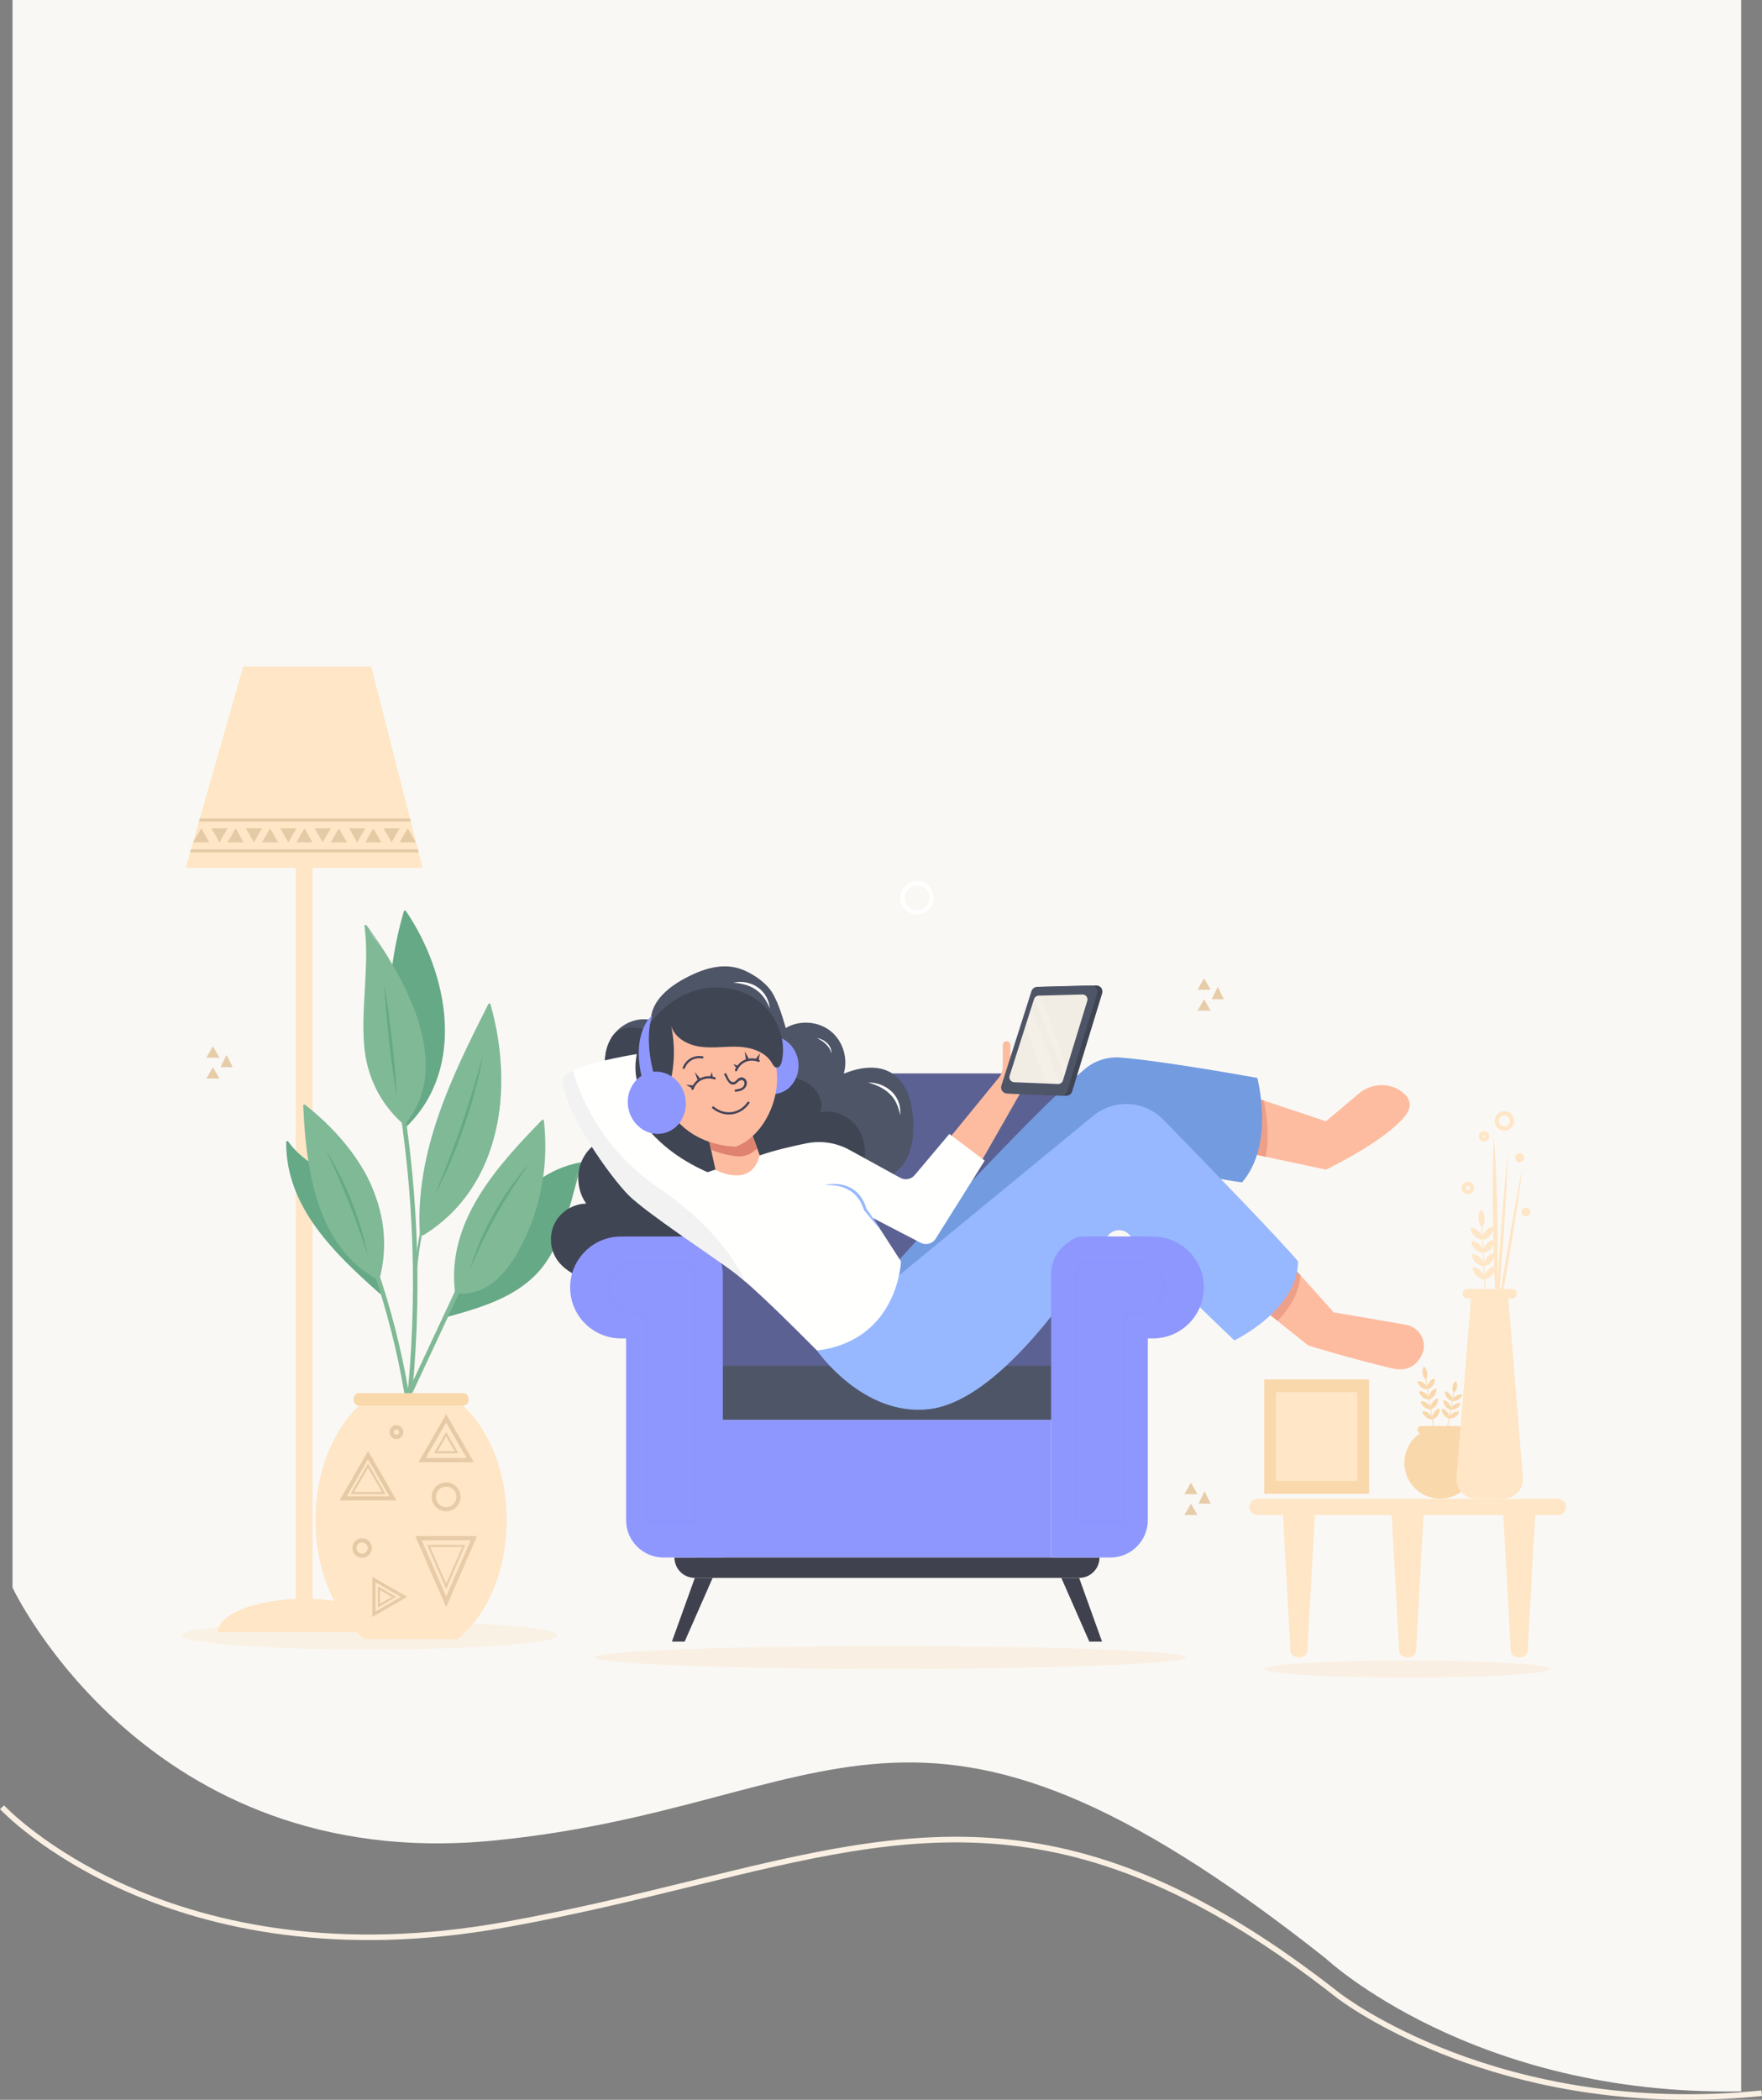 <svg width="423" height="504" viewBox="0 0 423 504" fill="none" xmlns="http://www.w3.org/2000/svg">
<rect x="0" y="0" width="423" height="504" fill="#808080" stroke="none"/>
<g clip-path="url(#clip0_64_373)">
<path d="M3 -1V381.053C3 381.053 35.235 449.788 118.112 441.811C200.989 433.835 218.177 390.876 318.243 470.049C318.243 470.049 353.543 503.185 418 501.967V-1H3Z" fill="#FAF8F5"/>
<path d="M405.149 504C352.355 504 321.072 479.662 320.738 479.381C258.185 430.238 219.838 439.61 166.778 452.6C152.705 456.044 138.138 459.609 121.529 462.6C40.349 477.232 0.401 434.67 0 434.229L0.988 433.335C1.375 433.762 40.897 475.777 121.275 461.291C137.858 458.301 152.385 454.749 166.444 451.305C219.878 438.235 258.478 428.796 321.553 478.34C321.94 478.647 359.899 508.152 422.853 501.757L422.987 503.079C416.805 503.72 410.85 504 405.149 504Z" fill="#F9F0E3"/>
</g>
<path d="M213.742 400.597C252.968 400.597 284.767 399.357 284.767 397.827C284.767 396.297 252.968 395.057 213.742 395.057C174.515 395.057 142.716 396.297 142.716 397.827C142.716 399.357 174.515 400.597 213.742 400.597Z" fill="#F9F0E3"/>
<path opacity="0.5" d="M88.781 395.93C113.682 395.93 133.868 394.396 133.868 392.505C133.868 390.614 113.682 389.081 88.781 389.081C63.881 389.081 43.695 390.614 43.695 392.505C43.695 394.396 63.881 395.93 88.781 395.93Z" fill="#F9EAD4"/>
<path d="M372.159 400.604C372.159 401.76 356.81 402.691 337.873 402.691C318.937 402.691 303.588 401.76 303.588 400.604C303.588 399.448 318.937 398.518 337.873 398.518C356.803 398.518 372.159 399.448 372.159 400.604Z" fill="#F9F0E3"/>
<path d="M289.068 234.824L287.484 237.557H290.644L289.068 234.824Z" fill="#E7CCA8"/>
<path d="M289.068 239.84L287.484 242.573H290.644L289.068 239.84Z" fill="#E7CCA8"/>
<path d="M292.344 236.881L290.876 239.84H293.804L292.344 236.881Z" fill="#E7CCA8"/>
<path d="M51.118 251.131L49.535 253.872H52.695L51.118 251.131Z" fill="#E7CCA8"/>
<path d="M51.118 256.147L49.535 258.881H52.695L51.118 256.147Z" fill="#E7CCA8"/>
<path d="M54.395 253.188L52.927 256.147H55.855L54.395 253.188Z" fill="#E7CCA8"/>
<path d="M285.908 355.9L284.332 358.634H287.484L285.908 355.9Z" fill="#E7CCA8"/>
<path d="M285.908 360.91L284.332 363.65H287.484L285.908 360.91Z" fill="#E7CCA8"/>
<path d="M289.184 357.951L287.724 360.91H290.644L289.184 357.951Z" fill="#E7CCA8"/>
<path d="M223.642 215.507C223.642 217.434 222.088 218.99 220.163 218.99C218.238 218.99 216.683 217.434 216.683 215.507C216.683 213.581 218.238 212.025 220.163 212.025C222.08 212.025 223.642 213.588 223.642 215.507Z" stroke="white" stroke-miterlimit="10"/>
<path d="M373.982 363.636H301.874C300.806 363.636 299.942 362.771 299.942 361.702C299.942 360.633 300.806 359.768 301.874 359.768H373.982C375.05 359.768 375.914 360.633 375.914 361.702C375.914 362.771 375.05 363.636 373.982 363.636Z" fill="#FEE6C6"/>
<path d="M311.832 397.827C310.75 397.827 309.857 397.165 309.813 396.322L307.939 362.443H315.726L313.852 396.322C313.801 397.165 312.915 397.827 311.832 397.827Z" fill="#FEE6C6"/>
<path d="M364.721 397.827C363.638 397.827 362.745 397.165 362.701 396.322L360.827 362.443H368.614L366.74 396.322C366.689 397.165 365.803 397.827 364.721 397.827Z" fill="#FEE6C6"/>
<path d="M337.932 397.827C336.849 397.827 335.956 397.165 335.912 396.322L334.038 362.443H341.825L339.951 396.322C339.907 397.165 339.014 397.827 337.932 397.827Z" fill="#FEE6C6"/>
<path d="M354.108 352.998C355.146 348.367 352.236 343.771 347.609 342.732C342.982 341.694 338.39 344.606 337.352 349.237C336.315 353.868 339.224 358.464 343.852 359.503C348.479 360.541 353.071 357.629 354.108 352.998Z" fill="#F9D8AC"/>
<path d="M350.055 344.057H341.2C340.706 344.057 340.307 343.657 340.307 343.163C340.307 342.668 340.706 342.269 341.2 342.269H350.055C350.549 342.269 350.948 342.668 350.948 343.163C350.948 343.657 350.549 344.057 350.055 344.057Z" fill="#F9D8AC"/>
<path d="M341.81 327.99C342.123 328.136 342.493 328.688 342.617 329.452C342.74 330.215 342.58 330.869 342.319 331.095C342.014 330.956 341.636 330.397 341.513 329.633C341.389 328.87 341.571 328.223 341.81 327.99Z" fill="#F9D8AC"/>
<path d="M342.392 331.019L342.213 331.048L343.018 335.948L343.197 335.918L342.392 331.019Z" fill="#F9D8AC"/>
<path d="M344.389 330.883C344.055 330.862 343.503 331.174 343.096 331.792C342.689 332.417 342.58 333.079 342.718 333.413C343.045 333.442 343.605 333.123 344.011 332.505C344.425 331.887 344.513 331.218 344.389 330.883Z" fill="#F9D8AC"/>
<path d="M340.292 331.56C340.605 331.429 341.222 331.545 341.81 332.003C342.399 332.461 342.711 333.057 342.689 333.421C342.392 333.559 341.76 333.435 341.171 332.977C340.583 332.519 340.285 331.916 340.292 331.56Z" fill="#F9D8AC"/>
<path d="M340.685 333.958C340.997 333.828 341.614 333.951 342.203 334.402C342.791 334.86 343.103 335.456 343.082 335.82C342.784 335.958 342.152 335.834 341.563 335.376C340.975 334.918 340.677 334.315 340.685 333.958Z" fill="#F9D8AC"/>
<path d="M344.789 333.29C344.455 333.268 343.902 333.58 343.496 334.198C343.089 334.816 342.98 335.485 343.118 335.82C343.445 335.849 344.004 335.529 344.411 334.911C344.818 334.286 344.912 333.617 344.789 333.29Z" fill="#F9D8AC"/>
<path d="M343.176 335.811L342.997 335.84L343.802 340.74L343.981 340.71L343.176 335.811Z" fill="#F9D8AC"/>
<path d="M345.181 335.675C344.847 335.653 344.295 335.966 343.888 336.584C343.481 337.209 343.372 337.87 343.51 338.205C343.837 338.234 344.396 337.921 344.803 337.296C345.21 336.678 345.304 336.009 345.181 335.675Z" fill="#F9D8AC"/>
<path d="M341.077 336.351C341.389 336.22 342.007 336.337 342.595 336.795C343.183 337.253 343.496 337.849 343.474 338.212C343.176 338.35 342.544 338.227 341.956 337.769C341.367 337.311 341.07 336.707 341.077 336.351Z" fill="#F9D8AC"/>
<path d="M341.476 338.757C341.789 338.626 342.406 338.75 342.994 339.201C343.583 339.659 343.895 340.255 343.873 340.618C343.576 340.757 342.944 340.633 342.355 340.175C341.767 339.717 341.462 339.106 341.476 338.757Z" fill="#F9D8AC"/>
<path d="M345.573 338.081C345.239 338.059 344.687 338.372 344.28 338.99C343.873 339.608 343.764 340.277 343.902 340.611C344.229 340.64 344.789 340.32 345.195 339.702C345.609 339.084 345.697 338.408 345.573 338.081Z" fill="#F9D8AC"/>
<path d="M343.967 340.601L343.788 340.63L344.593 345.53L344.772 345.5L343.967 340.601Z" fill="#F9D8AC"/>
<path d="M349.496 331.531C349.743 331.749 349.917 332.316 349.793 332.978C349.67 333.639 349.314 334.119 348.994 334.221C348.747 334.01 348.573 333.436 348.689 332.774C348.82 332.12 349.19 331.647 349.496 331.531Z" fill="#F9D8AC"/>
<path d="M348.919 334.176L348.138 338.423L348.317 338.456L349.097 334.209L348.919 334.176Z" fill="#F9D8AC"/>
<path d="M351.021 334.715C350.709 334.592 350.098 334.672 349.51 335.042C348.929 335.42 348.617 335.929 348.646 336.242C348.944 336.373 349.568 336.286 350.157 335.915C350.738 335.537 351.028 335.021 351.021 334.715Z" fill="#F9D8AC"/>
<path d="M346.931 333.959C347.266 333.952 347.81 334.243 348.224 334.802C348.638 335.362 348.747 335.951 348.609 336.235C348.283 336.249 347.73 335.951 347.316 335.391C346.902 334.832 346.815 334.243 346.931 333.959Z" fill="#F9D8AC"/>
<path d="M346.554 336.046C346.888 336.038 347.433 336.329 347.847 336.889C348.261 337.449 348.37 338.038 348.232 338.321C347.905 338.336 347.353 338.038 346.939 337.478C346.525 336.918 346.43 336.329 346.554 336.046Z" fill="#F9D8AC"/>
<path d="M350.636 336.794C350.324 336.671 349.714 336.751 349.125 337.121C348.544 337.499 348.232 338.008 348.261 338.321C348.559 338.452 349.183 338.365 349.772 337.994C350.353 337.623 350.651 337.1 350.636 336.794Z" fill="#F9D8AC"/>
<path d="M348.16 338.331L347.379 342.579L347.558 342.611L348.338 338.364L348.16 338.331Z" fill="#F9D8AC"/>
<path d="M350.258 338.866C349.946 338.742 349.336 338.822 348.747 339.193C348.166 339.571 347.854 340.08 347.883 340.393C348.181 340.524 348.806 340.436 349.394 340.066C349.975 339.695 350.266 339.179 350.258 338.866Z" fill="#F9D8AC"/>
<path d="M346.169 338.117C346.503 338.11 347.048 338.401 347.462 338.961C347.876 339.52 347.985 340.109 347.847 340.393C347.52 340.407 346.968 340.109 346.554 339.55C346.14 338.99 346.053 338.401 346.169 338.117Z" fill="#F9D8AC"/>
<path d="M347.391 342.484L346.611 346.731L346.789 346.764L347.57 342.517L347.391 342.484Z" fill="#F9D8AC"/>
<path d="M355.583 290.338C355.96 290.578 356.36 291.342 356.404 292.352C356.454 293.355 356.142 294.177 355.779 294.431C355.401 294.213 355.002 293.428 354.951 292.418C354.907 291.414 355.241 290.607 355.583 290.338Z" fill="#FEE6C6"/>
<path d="M355.894 294.336L355.655 294.348L355.966 300.803L356.206 300.791L355.894 294.336Z" fill="#FEE6C6"/>
<path d="M358.488 294.468C358.06 294.388 357.304 294.708 356.68 295.449C356.055 296.191 355.822 297.042 355.953 297.492C356.374 297.587 357.137 297.252 357.762 296.511C358.379 295.769 358.597 294.919 358.488 294.468Z" fill="#FEE6C6"/>
<path d="M353.091 294.73C353.512 294.613 354.297 294.853 354.987 295.53C355.677 296.206 355.997 297.027 355.91 297.492C355.503 297.623 354.704 297.369 354.014 296.693C353.316 296.017 353.019 295.188 353.091 294.73Z" fill="#FEE6C6"/>
<path d="M353.244 297.892C353.665 297.776 354.45 298.016 355.14 298.692C355.83 299.368 356.149 300.19 356.062 300.655C355.655 300.786 354.856 300.531 354.166 299.855C353.469 299.179 353.178 298.35 353.244 297.892Z" fill="#FEE6C6"/>
<path d="M358.641 297.631C358.212 297.551 357.457 297.871 356.832 298.612C356.207 299.354 355.975 300.204 356.106 300.655C356.527 300.749 357.29 300.415 357.914 299.674C358.532 298.932 358.75 298.081 358.641 297.631Z" fill="#FEE6C6"/>
<path d="M356.187 300.682L355.948 300.693L356.259 307.149L356.498 307.137L356.187 300.682Z" fill="#FEE6C6"/>
<path d="M358.793 300.785C358.365 300.705 357.609 301.025 356.985 301.766C356.36 302.508 356.127 303.359 356.258 303.809C356.68 303.904 357.442 303.569 358.067 302.828C358.684 302.086 358.902 301.228 358.793 300.785Z" fill="#FEE6C6"/>
<path d="M353.396 301.047C353.818 300.93 354.602 301.17 355.292 301.846C355.982 302.523 356.302 303.344 356.215 303.809C355.808 303.94 355.009 303.686 354.319 303.01C353.621 302.326 353.324 301.497 353.396 301.047Z" fill="#FEE6C6"/>
<path d="M353.549 304.209C353.97 304.093 354.755 304.333 355.445 305.009C356.135 305.685 356.454 306.507 356.367 306.972C355.96 307.103 355.161 306.848 354.471 306.172C353.774 305.496 353.476 304.667 353.549 304.209Z" fill="#FEE6C6"/>
<path d="M358.946 303.948C358.517 303.868 357.762 304.187 357.137 304.929C356.512 305.671 356.28 306.521 356.411 306.972C356.832 307.066 357.595 306.732 358.219 305.99C358.837 305.249 359.055 304.398 358.946 303.948Z" fill="#FEE6C6"/>
<path d="M356.505 306.971L356.266 306.982L356.578 313.438L356.817 313.426L356.505 306.971Z" fill="#FEE6C6"/>
<path d="M361.002 359.681H354.246C351.551 359.681 349.423 357.376 349.641 354.686L353.149 311.538H362.091L365.6 354.686C365.825 357.376 363.696 359.681 361.002 359.681Z" fill="#FEE6C6"/>
<path d="M363.014 311.669H352.234C351.602 311.669 351.094 311.16 351.094 310.528C351.094 309.895 351.602 309.386 352.234 309.386H363.014C363.646 309.386 364.154 309.895 364.154 310.528C364.154 311.153 363.646 311.669 363.014 311.669Z" fill="#FEE6C6"/>
<path d="M358.975 320.226C359.077 316.606 359.258 312.985 359.447 309.372C359.636 305.759 359.89 302.145 360.115 298.532C360.391 294.919 360.638 291.306 360.951 287.7L361.43 282.291C361.619 280.488 361.779 278.685 361.982 276.882C361.939 278.692 361.851 280.502 361.786 282.313L361.51 287.736C361.321 291.349 361.067 294.963 360.842 298.576C360.558 302.189 360.319 305.802 360.006 309.408C359.694 313.014 359.374 316.62 358.975 320.226Z" fill="#FEE6C6"/>
<path d="M359.316 316.082C358.772 308.848 358.561 301.607 358.43 294.366C358.328 287.125 358.314 279.884 358.634 272.636C359.178 279.869 359.389 287.111 359.52 294.352C359.614 301.593 359.629 308.834 359.316 316.082Z" fill="#FEE6C6"/>
<path d="M358.394 322.872C358.844 319.274 359.367 315.689 359.912 312.113C360.449 308.528 361.052 304.959 361.619 301.382C362.244 297.812 362.839 294.243 363.493 290.68L364.488 285.337C364.844 283.563 365.178 281.782 365.556 280.008C365.338 281.804 365.077 283.599 364.837 285.395L364.045 290.768C363.508 294.352 362.905 297.921 362.338 301.498C361.713 305.068 361.118 308.637 360.464 312.2C359.803 315.769 359.142 319.325 358.394 322.872Z" fill="#FEE6C6"/>
<path d="M357.057 272.745C357.057 273.166 356.716 273.508 356.295 273.508C355.873 273.508 355.532 273.166 355.532 272.745C355.532 272.323 355.873 271.981 356.295 271.981C356.716 271.981 357.057 272.323 357.057 272.745Z" stroke="#FEE6C6" stroke-miterlimit="10"/>
<path d="M361.147 270.877C362.158 270.877 362.977 270.056 362.977 269.044C362.977 268.033 362.158 267.212 361.147 267.212C360.136 267.212 359.316 268.033 359.316 269.044C359.316 270.056 360.136 270.877 361.147 270.877Z" stroke="#FEE6C6" stroke-miterlimit="10"/>
<path d="M364.83 278.481C365.163 278.481 365.433 278.211 365.433 277.877C365.433 277.544 365.163 277.274 364.83 277.274C364.497 277.274 364.227 277.544 364.227 277.877C364.227 278.211 364.497 278.481 364.83 278.481Z" stroke="#FEE6C6" stroke-miterlimit="10"/>
<path d="M366.893 290.905C366.893 291.218 366.638 291.473 366.326 291.473C366.014 291.473 365.759 291.218 365.759 290.905C365.759 290.593 366.014 290.338 366.326 290.338C366.638 290.338 366.893 290.593 366.893 290.905Z" stroke="#FEE6C6" stroke-miterlimit="10"/>
<path d="M352.394 286.115C352.939 286.115 353.382 285.672 353.382 285.126C353.382 284.58 352.939 284.137 352.394 284.137C351.848 284.137 351.406 284.58 351.406 285.126C351.406 285.672 351.848 286.115 352.394 286.115Z" stroke="#FEE6C6" stroke-miterlimit="10"/>
<path d="M328.663 331.095H303.486V358.547H328.663V331.095Z" fill="#F9D8AC"/>
<path d="M325.844 334.17H306.312V355.471H325.844V334.17Z" fill="#FEE6C6"/>
<path d="M75.046 205.831H70.992V385.213H75.046V205.831Z" fill="#FEE6C6"/>
<path d="M93.699 391.764H52.346C52.346 387.336 61.608 383.752 73.026 383.752C84.445 383.752 93.699 387.336 93.699 391.764Z" fill="#FEE6C6"/>
<path d="M101.464 208.295H44.574L45.627 204.602L45.838 203.875L47.748 197.187L47.959 196.46L58.375 160H89.116L98.435 196.46L98.624 197.187L100.331 203.875L100.52 204.602L101.464 208.295Z" fill="#FEE6C6"/>
<path d="M48.307 198.822L46.368 202.181H50.24L48.307 198.822Z" fill="#E5CAA6"/>
<path d="M52.695 202.181L50.755 198.822H54.634L52.695 202.181Z" fill="#E5CAA6"/>
<path d="M56.566 198.822L54.634 202.181H58.506L56.566 198.822Z" fill="#E5CAA6"/>
<path d="M60.961 202.181L59.022 198.822H62.893L60.961 202.181Z" fill="#E5CAA6"/>
<path d="M64.833 198.822L62.893 202.181H66.765L64.833 198.822Z" fill="#E5CAA6"/>
<path d="M69.22 202.181L67.281 198.822H71.159L69.22 202.181Z" fill="#E5CAA6"/>
<path d="M73.092 198.822L71.159 202.181H75.031L73.092 198.822Z" fill="#E5CAA6"/>
<path d="M77.479 202.181L75.547 198.822H79.418L77.479 202.181Z" fill="#E5CAA6"/>
<path d="M81.358 198.822L79.418 202.181H83.29L81.358 198.822Z" fill="#E5CAA6"/>
<path d="M85.745 202.181L83.806 198.822H87.677L85.745 202.181Z" fill="#E5CAA6"/>
<path d="M89.617 198.822L87.677 202.181H91.556L89.617 198.822Z" fill="#E5CAA6"/>
<path d="M94.004 202.181L92.072 198.822H95.944L94.004 202.181Z" fill="#E5CAA6"/>
<path d="M97.876 198.822L95.944 202.181H99.815L97.876 198.822Z" fill="#E5CAA6"/>
<path d="M98.624 197.186H47.748L47.959 196.459H98.435L98.624 197.186Z" fill="#E5CAA6"/>
<path d="M100.52 204.602H45.627L45.838 203.875H100.331L100.52 204.602Z" fill="#E5CAA6"/>
<path d="M107.885 314.707C109.367 308.964 112.555 303.831 115.831 298.887C118.737 294.496 121.781 290.127 125.616 286.521C129.451 282.907 134.18 280.065 139.381 279.265C138.11 283.365 136.839 287.466 135.567 291.566C134.296 295.666 132.981 299.854 130.475 303.336C127.853 306.972 124.054 309.632 120.001 311.537C115.94 313.442 111.597 314.641 107.275 315.834" fill="#66A986"/>
<path d="M108.154 314.78C110.341 307.009 115.091 299.942 119.885 293.523C122.362 290.2 125.086 287.074 128.384 284.551C129.946 283.352 137.914 278.066 138.706 280.56C139.055 281.665 137.122 285.656 136.796 286.711C136.185 288.681 135.59 290.651 134.965 292.614C133.796 296.3 132.524 300.029 130.251 303.199C124.905 310.622 115.578 313.261 107.21 315.573C106.876 315.667 107.014 316.191 107.355 316.096C115.534 313.835 124.411 311.291 129.997 304.413C135.51 297.63 137.13 287.467 139.65 279.339C139.716 279.128 139.505 278.968 139.316 279.004C131.449 280.444 125.355 285.613 120.539 291.771C115.229 298.561 109.985 306.267 107.631 314.642C107.53 314.969 108.053 315.115 108.154 314.78Z" fill="#66A986"/>
<path d="M99.169 334.01C104.907 321.738 110.638 309.459 116.377 297.187C116.675 296.555 115.73 296.002 115.433 296.634C109.694 308.906 103.963 321.186 98.225 333.458C97.934 334.09 98.871 334.643 99.169 334.01Z" fill="#80B996"/>
<path d="M99.997 307.598C100.331 294.737 105.183 281.738 108.416 269.371C108.503 269.03 107.98 268.884 107.893 269.226C104.646 281.658 99.793 294.664 99.459 307.598C99.445 307.947 99.99 307.947 99.997 307.598Z" fill="#80B996"/>
<path d="M91.338 310.288C85.862 305.417 80.341 300.495 76.048 294.548C71.762 288.601 68.748 281.469 68.988 274.141C72.481 279.688 79.862 281.76 83.501 287.212C84.699 289.008 85.418 291.08 86.123 293.123C88.099 298.844 90.082 304.573 92.058 310.295" fill="#66A986"/>
<path d="M91.527 310.099C85.782 304.988 79.942 299.812 75.576 293.414C73.404 290.23 71.624 286.747 70.506 283.054C69.925 281.135 69.532 279.172 69.344 277.18C69.184 275.464 68.675 274.846 69.946 275.9C71.748 277.398 73.295 279.012 75.227 280.379C77.879 282.247 80.682 283.999 82.68 286.609C85.259 289.975 86.305 294.512 87.677 298.481C89.05 302.443 90.416 306.406 91.789 310.368C91.905 310.695 92.428 310.557 92.312 310.222C90.786 305.817 89.268 301.418 87.743 297.013C86.544 293.537 85.607 289.706 83.435 286.674C79.658 281.396 72.903 279.39 69.213 273.995C69.067 273.777 68.704 273.85 68.704 274.134C68.588 289.735 80.334 300.858 91.135 310.477C91.404 310.717 91.796 310.331 91.527 310.099Z" fill="#66A986"/>
<path d="M80.69 283.556C89.646 301.811 95.53 321.375 98.123 341.549C98.21 342.233 99.3 342.247 99.212 341.549C96.597 321.178 90.677 301.447 81.627 283.003C81.322 282.371 80.377 282.923 80.69 283.556Z" fill="#80B996"/>
<path d="M96.851 267.197C92.369 251.472 92.5 234.46 97.229 218.8C100.519 223.533 103.04 228.803 104.667 234.329C106.483 240.487 107.188 247.037 106.12 253.369C105.052 259.701 102.132 265.801 97.447 270.185" fill="#66A986"/>
<path d="M97.113 267.125C94.818 258.823 93.685 250.266 93.881 241.651C93.99 237.034 94.455 232.432 95.297 227.889C95.66 225.933 96.096 223.992 96.59 222.065C97.44 218.786 98.036 220.408 99.3 222.589C107.704 237.042 110.166 257.347 97.244 269.997C96.99 270.244 97.375 270.629 97.629 270.382C111.953 256.358 107.668 233.741 97.454 218.663C97.324 218.474 97.026 218.496 96.953 218.728C92.297 234.599 92.174 251.327 96.576 267.271C96.685 267.605 97.208 267.46 97.113 267.125Z" fill="#66A986"/>
<path d="M109.527 310.288C108.336 302.378 110.878 294.264 114.997 287.409C119.115 280.553 124.745 274.751 130.324 269.022C131.682 279.942 129.365 291.291 123.837 300.8C122.319 303.417 120.517 305.94 118.106 307.765C115.694 309.59 112.585 310.666 109.614 310.128" fill="#80B996"/>
<path d="M109.803 310.287C108.764 302.021 111.249 294.024 115.563 287.009C117.757 283.446 120.372 280.167 123.14 277.034C124.396 275.616 125.689 274.22 126.997 272.846C127.556 272.258 128.108 271.516 128.747 271.022C129.728 270.266 129.604 269.735 130.229 270.84C130.825 271.88 130.425 274.54 130.411 275.725C130.389 277.557 130.273 279.39 130.062 281.214C129.583 285.227 128.631 289.211 127.207 292.999C124.396 300.495 119.115 310.942 109.6 309.859C109.251 309.822 109.258 310.367 109.6 310.404C118.316 311.4 123.488 302.959 126.546 296.038C130.309 287.539 131.609 278.234 130.578 269.022C130.556 268.804 130.294 268.644 130.113 268.826C119.173 280.08 107.108 293.319 109.244 310.287C109.302 310.629 109.847 310.636 109.803 310.287Z" fill="#80B996"/>
<path d="M101.057 296.147C100.381 286.477 102.328 276.764 105.51 267.604C108.691 258.444 113.093 249.771 117.48 241.119C120.393 251.014 121.323 261.65 118.868 271.668C116.413 281.686 110.347 291.007 101.478 296.256" fill="#80B996"/>
<path d="M101.333 296.147C100.76 286.18 102.692 276.387 106.011 267.023C107.776 262.043 109.898 257.194 112.171 252.425C113.261 250.127 114.394 247.852 115.534 245.584C115.665 245.322 116.82 242.479 117.096 242.494C118.011 242.53 118.069 244.304 118.258 245.097C122.653 263.701 118.629 285.38 101.341 296.024C101.043 296.205 101.319 296.678 101.617 296.496C120.59 284.82 123.394 260.894 117.75 241.047C117.692 240.829 117.358 240.764 117.249 240.982C108.51 258.219 99.641 276.285 100.789 296.147C100.81 296.496 101.355 296.503 101.333 296.147Z" fill="#80B996"/>
<path d="M95.181 261.331C99.532 286.682 100.295 312.483 97.484 338.052C97.404 338.75 98.501 338.743 98.573 338.052C101.392 312.389 100.593 286.485 96.234 261.04C96.111 260.349 95.065 260.64 95.181 261.331Z" fill="#80B996"/>
<path d="M96.996 269.596C92.82 266.106 89.18 260.181 88.2 254.83C87.219 249.479 87.51 243.976 87.844 238.545C88.185 233.114 88.57 227.633 87.786 222.246C91.861 227.735 95.289 233.703 97.984 239.992C100.025 244.754 101.66 249.778 101.841 254.954C102.023 260.13 100.628 265.51 97.207 269.4" fill="#80B996"/>
<path d="M97.193 269.408C90.438 263.446 87.844 255.558 87.808 246.725C87.794 242.632 88.164 238.553 88.368 234.475C88.469 232.432 88.542 230.389 88.513 228.346C88.505 227.757 87.946 223.642 88.309 223.424C89.617 222.639 98.864 242.814 99.379 244.297C102.27 252.577 102.895 262.05 97.019 269.211C96.801 269.48 97.178 269.866 97.404 269.597C109.048 255.405 96.982 234.38 88.019 222.116C87.881 221.927 87.474 221.956 87.51 222.254C88.723 231.77 86.66 241.272 87.409 250.796C87.99 258.219 91.193 264.849 96.801 269.793C97.07 270.026 97.455 269.64 97.193 269.408Z" fill="#80B996"/>
<path d="M90.858 306.928C92.965 299.52 91.723 289.422 88.192 282.573C84.662 275.732 79.164 270.069 73.062 265.372C73.396 273.267 74.006 281.272 76.636 288.724C79.272 296.183 83.805 303.373 90.858 306.928Z" fill="#80B996"/>
<path d="M91.121 307.002C95.522 290.128 86.109 275.246 73.259 265.184C73.092 265.053 72.779 265.119 72.794 265.38C73.462 280.466 75.903 299.23 90.721 307.169C91.033 307.336 91.302 306.864 90.997 306.696C84.263 303.09 79.942 296.685 77.276 289.67C75.903 286.057 75.024 282.269 74.443 278.452C74.05 275.864 73.803 273.261 73.622 270.651C73.564 269.801 73.397 268.863 73.462 268.012C73.556 266.776 73.084 266.42 74.305 266.704C75.532 266.987 77.537 269.466 78.431 270.317C79.753 271.575 81.016 272.898 82.208 274.279C84.866 277.362 87.213 280.793 88.803 284.552C91.738 291.458 92.501 299.579 90.597 306.856C90.51 307.198 91.033 307.343 91.121 307.002Z" fill="#80B996"/>
<path d="M121.643 364.835C121.643 377.136 116.871 387.853 109.818 393.429H87.576C80.522 387.853 75.75 377.136 75.75 364.835C75.75 353.341 79.92 343.229 86.217 337.398H111.169C117.474 343.229 121.643 353.334 121.643 364.835Z" fill="#FEE6C6"/>
<path d="M88.353 349.27L82.382 359.63H94.331L88.353 349.27Z" stroke="#E6CAA6" stroke-miterlimit="10"/>
<path d="M88.353 351.8L84.561 358.372H92.145L88.353 351.8Z" stroke="#E6CAA6" stroke-width="0.5" stroke-miterlimit="10"/>
<path d="M96.982 383.287L89.762 387.46V379.121L96.982 383.287Z" stroke="#E6CAA6" stroke-width="0.75" stroke-miterlimit="10"/>
<path d="M94.585 383.287L90.961 385.38V381.193L94.585 383.287Z" stroke="#E6CAA6" stroke-width="0.5" stroke-miterlimit="10"/>
<path d="M107.108 340.444L101.326 350.469H112.898L107.108 340.444Z" stroke="#E6CAA6" stroke-miterlimit="10"/>
<path d="M107.108 344.247L104.617 348.565H109.607L107.108 344.247Z" stroke="#E6CAA6" stroke-width="0.5" stroke-miterlimit="10"/>
<path d="M107.108 384.472L100.469 369.197H113.755L107.108 384.472Z" stroke="#E6CAA6" stroke-miterlimit="10"/>
<path d="M107.108 380.75L102.895 371.059H111.329L107.108 380.75Z" stroke="#E6CAA6" stroke-width="0.5" stroke-miterlimit="10"/>
<path d="M85.091 371.56C85.091 370.543 85.92 369.714 86.936 369.714C87.953 369.714 88.781 370.543 88.781 371.56C88.781 372.578 87.953 373.407 86.936 373.407C85.92 373.407 85.091 372.578 85.091 371.56Z" stroke="#E6CAA6" stroke-miterlimit="10"/>
<path d="M107.108 362.254C108.745 362.254 110.072 360.926 110.072 359.288C110.072 357.65 108.745 356.322 107.108 356.322C105.471 356.322 104.145 357.65 104.145 359.288C104.145 360.926 105.471 362.254 107.108 362.254Z" stroke="#E6CAA6" stroke-miterlimit="10"/>
<path d="M95.166 344.893C95.804 344.893 96.321 344.376 96.321 343.737C96.321 343.099 95.804 342.582 95.166 342.582C94.529 342.582 94.011 343.099 94.011 343.737C94.011 344.376 94.529 344.893 95.166 344.893Z" stroke="#E6CAA6" stroke-miterlimit="10"/>
<g opacity="0.25">
<path opacity="0.25" d="M112.839 339.114C108.859 358.794 99.735 377.42 86.573 392.571C86.9 392.862 87.234 393.16 87.576 393.429H109.818C116.871 387.853 121.643 377.136 121.643 364.835C121.643 354.388 118.2 345.097 112.839 339.114Z" fill="#FEE6C6"/>
</g>
<path d="M111.132 337.398H86.261C85.506 337.398 84.895 336.787 84.895 336.031V335.748C84.895 334.992 85.506 334.381 86.261 334.381H111.132C111.888 334.381 112.498 334.992 112.498 335.748V336.031C112.505 336.787 111.888 337.398 111.132 337.398Z" fill="#F9D8AC"/>
<path d="M112.716 304.85C113.413 302.48 114.292 300.161 115.273 297.885C116.246 295.609 117.365 293.392 118.563 291.226C119.784 289.066 121.091 286.965 122.529 284.951C123.256 283.948 123.989 282.952 124.752 281.978C125.537 281.018 126.314 280.066 127.149 279.15C126.801 279.659 126.445 280.168 126.081 280.662L125.035 282.189C124.338 283.207 123.655 284.232 122.994 285.264C121.672 287.343 120.394 289.437 119.195 291.582C117.982 293.719 116.864 295.907 115.774 298.118C114.692 300.335 113.697 302.589 112.716 304.85Z" fill="#66A986"/>
<path d="M95.268 263.344C94.869 261.112 94.549 258.873 94.244 256.634C93.932 254.395 93.67 252.148 93.409 249.909C93.169 247.663 92.929 245.416 92.74 243.163L92.464 239.782C92.399 238.655 92.312 237.521 92.268 236.394C92.472 237.506 92.631 238.626 92.82 239.746L93.292 243.104C93.605 245.344 93.866 247.59 94.128 249.836C94.367 252.083 94.607 254.329 94.796 256.59C94.992 258.83 95.166 261.083 95.268 263.344Z" fill="#66A986"/>
<path d="M78.22 276.031C79.455 277.957 80.552 279.964 81.583 282.007C82.622 284.05 83.537 286.143 84.394 288.274C85.23 290.404 85.999 292.563 86.653 294.759C86.973 295.856 87.285 296.961 87.569 298.066C87.83 299.179 88.099 300.291 88.309 301.418L87.227 298.168C86.871 297.085 86.501 296.009 86.123 294.933C85.353 292.788 84.569 290.651 83.726 288.543C82.898 286.427 81.997 284.333 81.089 282.247C80.159 280.16 79.193 278.103 78.22 276.031Z" fill="#66A986"/>
<path d="M104.333 286.885C105.474 284.115 106.607 281.353 107.675 278.561C108.743 275.769 109.796 272.977 110.74 270.149C111.743 267.336 112.636 264.486 113.508 261.636C113.944 260.211 114.365 258.779 114.779 257.339L116.006 253.021C115.752 254.497 115.433 255.958 115.12 257.427C114.779 258.888 114.416 260.342 114.045 261.789C113.275 264.69 112.375 267.547 111.423 270.389C110.421 273.21 109.367 276.024 108.183 278.779C107.007 281.52 105.743 284.239 104.333 286.885Z" fill="#66A986"/>
<path d="M240.436 257.652H185.427C172.105 257.652 161.304 268.462 161.304 281.796V340.822H264.567V281.796C264.567 268.462 253.765 257.652 240.436 257.652Z" fill="#5C6193"/>
<path d="M252.342 327.83H173.522V340.822H252.342V327.83Z" fill="#4E5567"/>
<path d="M252.342 340.822H167.413V373.843H252.342V340.822Z" fill="#8E97FD"/>
<path d="M259.068 378.736H166.803C164.1 378.736 161.914 376.548 161.914 373.843H263.957C263.957 376.548 261.763 378.736 259.068 378.736Z" fill="#3F414E"/>
<path d="M164.362 394.025H161.304L166.803 378.736H171.081L164.362 394.025Z" fill="#3F414E"/>
<path d="M261.509 394.025H264.567L259.068 378.736H254.79L261.509 394.025Z" fill="#3F414E"/>
<path d="M152.544 267.125C149.587 265.155 147.103 262.349 145.933 258.99C144.764 255.631 145.026 251.705 147.009 248.753C148.992 245.802 152.776 244.042 156.241 244.835C156.386 240.153 160.686 236.743 164.849 234.599C169.432 232.236 174.219 230.869 178.904 233.014C181.512 234.213 184.258 236.162 185.638 238.684C187.018 241.2 187.839 243.977 188.638 246.74C191.914 244.791 196.374 245.089 199.366 247.452C202.359 249.815 203.674 254.09 202.541 257.732C206.245 256.162 210.734 255.464 214.141 257.608C217.722 259.862 218.957 264.493 219.204 268.724C219.415 272.359 219.051 276.213 216.988 279.208C214.548 282.756 210.226 284.428 206.136 285.773C199.061 288.092 191.776 290.033 184.33 290.251C176.885 290.469 169.214 288.855 163.112 284.588C157.004 280.32 152.696 273.166 152.914 265.715" fill="#4E5567"/>
<path d="M148.643 272.418C144.938 272.614 141.423 274.962 139.817 278.314C138.212 281.665 138.575 285.875 140.733 288.892C137.653 288.935 134.667 290.767 133.229 293.494C131.791 296.22 131.972 299.717 133.672 302.283C135.11 304.45 137.457 305.86 139.89 306.776C146.638 309.313 154.309 308.456 161.006 305.787C164.856 304.253 168.553 302.08 171.146 298.852C173.74 295.624 175.091 291.211 173.972 287.22C173.187 284.435 171.292 282.072 169.054 280.255C166.81 278.437 164.217 277.107 161.638 275.82C157.192 273.603 152.536 271.407 147.568 271.32" fill="#3F4553"/>
<path d="M170.471 321.251H149.086C142.338 321.251 136.868 315.777 136.868 309.023C136.868 302.269 142.338 296.794 149.086 296.794H166.033C168.488 296.794 170.478 298.786 170.478 301.244V321.251H170.471Z" fill="#8E97FD"/>
<path d="M173.522 373.843H159.292C154.331 373.843 150.306 369.815 150.306 364.85V296.787H164.536C169.497 296.787 173.522 300.815 173.522 305.78V373.843Z" fill="#8E97FD"/>
<path d="M176.035 235.878C177.967 235.42 180.146 235.769 181.861 236.947C182.703 237.536 183.444 238.299 183.916 239.208C184.199 239.637 184.345 240.131 184.526 240.596C184.664 241.076 184.759 241.578 184.839 242.058C184.599 241.614 184.446 241.149 184.199 240.727C183.945 240.313 183.742 239.877 183.437 239.506C182.907 238.721 182.216 238.066 181.446 237.536C180.684 236.998 179.812 236.612 178.904 236.343C177.989 236.096 177.03 235.922 176.035 235.878Z" fill="white"/>
<path d="M208.374 259.819C210.407 259.782 212.514 260.538 214.054 262C214.446 262.356 214.758 262.792 215.071 263.214C215.318 263.686 215.608 264.13 215.746 264.639C215.95 265.126 216.015 265.649 216.095 266.158C216.146 266.674 216.124 267.191 216.11 267.692C215.884 266.696 215.659 265.722 215.223 264.85C214.824 263.963 214.257 263.17 213.553 262.516C212.863 261.847 212.049 261.302 211.177 260.858C210.284 260.437 209.354 260.066 208.374 259.819Z" fill="white"/>
<path d="M196.134 249.146C196.584 249.211 197.013 249.371 197.427 249.575C197.841 249.778 198.219 250.047 198.553 250.36C198.887 250.68 199.163 251.073 199.352 251.494C199.548 251.916 199.621 252.388 199.606 252.839C199.461 252.41 199.337 251.989 199.098 251.625C198.865 251.262 198.611 250.92 198.291 250.622C197.674 250.026 196.933 249.553 196.134 249.146Z" fill="white"/>
<path d="M207.19 280.691C208.105 277.361 207.807 273.595 205.875 270.731C203.943 267.867 200.238 266.136 196.897 267.009C197.921 264.602 196.439 261.731 194.274 260.255C192.117 258.779 189.444 258.321 186.887 257.739C179.376 256.031 172.178 252.941 165.764 248.674C162.517 246.514 161.979 247.001 160.447 243.519C159.531 244.864 157.737 247.052 157.686 248.717C154.788 246.071 148.977 245.795 147.001 248.746C145.018 251.698 144.757 255.624 145.926 258.983C147.096 262.341 149.58 265.148 152.536 267.118L152.9 265.707C152.682 273.159 156.989 280.313 163.098 284.581C169.207 288.848 176.877 290.462 184.316 290.244C191.18 290.04 197.906 288.376 204.458 286.296C205.671 284.573 206.637 282.705 207.19 280.691Z" fill="#3F4553"/>
<path d="M166.919 305.78V365.409H155.297V315.115H152.108C148.745 315.115 146.021 312.389 146.021 309.023C146.021 305.656 148.745 302.93 152.108 302.93H164.071C165.648 302.93 166.919 304.202 166.919 305.78Z" stroke="#8C96FF" stroke-miterlimit="10"/>
<path d="M179.093 256.438C178.606 252.628 181.018 249.182 184.476 248.739C187.94 248.295 191.144 251.014 191.638 254.824C192.124 258.633 189.713 262.079 186.255 262.523C182.79 262.966 179.587 260.24 179.093 256.438Z" fill="#8E97FD"/>
<path d="M179.093 256.44C179.58 260.249 182.79 262.975 186.255 262.525C187.693 262.343 188.943 261.631 189.887 260.605C185.587 257.843 184.831 250.987 184.693 248.726C184.621 248.733 184.555 248.733 184.483 248.741C181.018 249.184 178.606 252.63 179.093 256.44Z" fill="#8E97FD"/>
<path d="M169.861 272.178L172.301 283.185L180.858 285.628C180.858 285.628 183.916 282.567 183.916 281.956C183.916 281.346 179.638 269.728 179.638 269.728L169.861 272.178Z" fill="#FDBCA0"/>
<path d="M179.631 269.735L169.853 272.178L170.689 275.936C172.439 276.692 174.415 277.252 176.667 277.528C177.894 277.681 179.158 277.448 180.233 276.823C180.785 276.503 181.301 276.111 181.795 275.696C180.72 272.694 179.631 269.735 179.631 269.735Z" fill="#DF8370"/>
<path d="M156.415 250.164C156.415 250.164 155.195 274.017 176.58 275.239C183.299 272.796 187.577 263.621 186.357 256.278C185.137 248.943 177.19 236.707 165.582 240.378C159.473 242.828 156.415 250.164 156.415 250.164Z" fill="#FDBCA0"/>
<path d="M224.238 277.689L239.775 258.677C240.393 257.921 240.734 256.976 240.734 255.995V250.833C240.734 250.44 240.988 250.084 241.359 249.96C241.954 249.764 242.564 250.208 242.564 250.833V254.453L248.063 244.668L255.392 244.057L245.615 261.178L230.95 286.864L224.238 277.689Z" fill="#FDBCA0"/>
<path d="M292.67 260.56L318.334 269.125L326.229 262.465C329.186 259.971 333.522 259.732 336.595 262.08C338.375 263.439 339.312 265.351 337.27 267.903C332.382 274.017 318.326 280.742 318.326 280.742L289.605 274.628L292.67 260.56Z" fill="#FDBCA0"/>
<path opacity="0.5" d="M289.62 274.628L303.879 277.667C304.794 272.527 304.082 267.336 303.421 264.152L292.678 260.567L289.62 274.628Z" fill="#DF8370"/>
<path d="M213.85 304.595C213.85 304.595 246.022 268.819 260.412 256.605C262.809 254.569 265.918 253.581 269.056 253.835C279.675 254.693 301.837 258.728 301.837 258.728C301.837 258.728 306.116 274.628 298.169 283.803C293.281 283.192 271.286 278.91 271.286 278.91L226.678 327.83L213.85 304.595Z" fill="#739BE0"/>
<path d="M299.39 291.749L320.164 314.984L337.488 317.958C340.706 318.51 342.726 321.913 341.447 324.923C340.619 326.864 338.636 329.481 334.22 328.441C323.832 325.999 314.055 322.938 314.055 322.938L289.612 303.367L299.39 291.749Z" fill="#FDBCA0"/>
<path opacity="0.5" d="M312.188 306.064L299.39 291.749L289.612 303.367L306.697 317.049C309.515 314.134 311.905 310.419 312.188 306.064Z" fill="#DF8370"/>
<path opacity="0.2" d="M260.274 263.679L215.361 307.322L226.686 327.831L271.293 278.91C271.293 278.91 293.288 283.192 298.177 283.803C298.685 283.221 299.135 282.603 299.549 281.971C291.559 275.435 282.022 267.932 274.918 262.69C270.443 259.397 264.254 259.811 260.274 263.679Z" fill="#739BE0"/>
<path d="M196.134 324.159C196.134 324.159 207.131 340.059 223.017 338.227C237.85 336.511 254.274 315.079 265.838 296.816C267.022 294.94 269.673 294.73 271.148 296.38C280.242 306.58 296.339 321.716 296.339 321.716C296.339 321.716 311.615 314.381 311.615 302.756C307.402 297.696 289.823 279.55 279.312 268.768C274.78 264.115 267.443 263.715 262.424 267.837L213.233 308.259L196.134 324.159Z" fill="#97B8FF"/>
<g opacity="0.5">
<path opacity="0.5" d="M223.017 338.227C237.85 336.511 254.274 315.079 265.838 296.816C267.022 294.941 269.673 294.73 271.148 296.38C280.242 306.58 296.339 321.716 296.339 321.716C296.339 321.716 299.898 320.001 303.581 316.925C295.394 308.768 286.721 301.106 277.613 294.003C274.663 291.705 271.162 289.335 267.494 290.062C264.305 290.702 262.061 293.487 260.107 296.089C255.879 301.716 251.659 307.343 247.431 312.97C242.819 319.114 237.945 325.475 231.037 328.827C225.146 331.676 218.078 331.996 211.955 329.692C207.204 327.903 203.078 324.544 200.282 320.313L196.134 324.166C196.134 324.159 207.131 340.059 223.017 338.227Z" fill="#97B8FF"/>
</g>
<path d="M255.4 321.251H276.784C283.533 321.251 289.002 315.777 289.002 309.023C289.002 302.269 283.533 296.794 276.784 296.794H259.838C257.383 296.794 255.392 298.786 255.392 301.244V321.251H255.4Z" fill="#8E97FD"/>
<path d="M252.342 373.843H266.572C271.533 373.843 275.557 369.815 275.557 364.85V296.787H261.327C256.366 296.787 252.342 300.815 252.342 305.78V373.843Z" fill="#8E97FD"/>
<path d="M258.422 305.78V365.409H270.044V315.115H273.233C276.596 315.115 279.32 312.389 279.32 309.023C279.32 305.656 276.596 302.93 273.233 302.93H261.269C259.693 302.93 258.422 304.202 258.422 305.78Z" stroke="#8C96FF" stroke-miterlimit="10"/>
<path d="M161.914 261.171L151.527 264.232C151.527 264.232 154.585 274.628 169.861 281.353L171.691 280.742C171.691 280.742 180.241 285.533 182.383 277.325C185.841 276.118 190.192 275.115 193.599 274.424C197.122 273.712 200.776 274.272 203.921 275.995L216.139 282.705C217.294 283.338 218.739 283.069 219.589 282.058L227.906 272.178L236.39 278.568L224.63 297.303C223.867 298.525 222.291 298.954 221.013 298.292L209.579 292.36L216.298 302.756C216.298 302.756 215.688 321.716 196.134 324.159C189.415 317.434 180.858 308.87 175.97 305.199C171.081 301.527 155.195 291.131 150.916 286.849C146.638 282.567 135.641 267.278 135.03 259.332C135.03 255.05 159.473 251.996 159.473 251.996L161.914 261.171Z" fill="#FFFFFE"/>
<path d="M158.006 285.031C145.236 276.271 139.825 264.828 137.536 256.954C135.997 257.688 135.03 258.488 135.03 259.339C135.641 267.292 146.638 282.574 150.916 286.856C155.195 291.138 171.081 301.534 175.97 305.206C176.841 305.86 177.836 306.674 178.904 307.605C176.296 302.065 170.558 293.646 158.006 285.031Z" fill="#F2F2F2"/>
<path d="M197.914 284.464C198.422 284.319 198.945 284.239 199.475 284.195C200.006 284.144 200.536 284.152 201.073 284.203C202.134 284.304 203.209 284.573 204.175 285.097C205.148 285.591 206.006 286.347 206.63 287.242C206.979 287.67 207.204 288.172 207.458 288.652C207.698 289.139 207.829 289.67 208.018 290.179L207.967 290.077C208.562 290.884 209.114 291.727 209.688 292.549C210.262 293.378 210.8 294.221 211.337 295.079C210.662 294.33 209.993 293.574 209.361 292.803C208.729 292.025 208.068 291.262 207.458 290.469L207.436 290.448L207.4 290.368C207.204 289.902 207.051 289.415 206.826 288.957C206.579 288.521 206.376 288.056 206.049 287.67C205.78 287.249 205.417 286.907 205.068 286.544C204.676 286.238 204.306 285.904 203.855 285.671C202.991 285.17 202.032 284.806 201.015 284.632C200.006 284.457 198.96 284.377 197.914 284.464Z" fill="#97B8FF"/>
<path d="M173.892 257.994C174.43 258.845 174.894 260.56 176.253 260.291C176.718 260.197 176.936 259.841 177.292 259.564C178.541 258.59 179.195 260.088 178.309 260.909C177.851 261.331 177.212 261.433 176.623 261.498C176.282 261.534 176.275 262.08 176.623 262.043C177.48 261.949 178.381 261.753 178.933 261.026C179.376 260.444 179.463 259.644 178.977 259.063C178.526 258.539 177.858 258.452 177.292 258.83C176.761 259.179 176.463 260.008 175.599 259.637C174.982 259.375 174.691 258.234 174.364 257.718C174.175 257.427 173.703 257.696 173.892 257.994Z" fill="#444359"/>
<path d="M171.008 266.013C173.848 268.398 177.8 267.881 179.899 264.813C180.095 264.523 179.623 264.246 179.427 264.537C177.546 267.292 173.957 267.78 171.393 265.628C171.125 265.402 170.74 265.788 171.008 266.013Z" fill="#444359"/>
<path d="M164.42 256.38C165.081 254.679 166.752 253.741 168.553 254.061C168.895 254.119 169.04 253.595 168.698 253.537C166.592 253.166 164.667 254.242 163.897 256.242C163.766 256.562 164.296 256.7 164.42 256.38Z" fill="#444359"/>
<path d="M166.156 261.214L164.711 260.378L166.374 260.524L166.156 261.214Z" fill="#444359"/>
<path d="M166.505 261.418C167.275 259.339 169.396 258.379 171.488 259.085C171.822 259.194 171.967 258.67 171.633 258.561C169.25 257.761 166.846 258.932 165.982 261.28C165.858 261.6 166.381 261.745 166.505 261.418Z" fill="#444359"/>
<path d="M167.449 259.215L166.803 257.318L168.081 258.859L167.449 259.215Z" fill="#444359"/>
<path d="M170.434 258.626L170.878 257.318L171.161 258.677L170.434 258.626Z" fill="#444359"/>
<path d="M181.432 254.162L182.449 252.832L182.093 254.468L181.432 254.162Z" fill="#444359"/>
<path d="M182.209 254.352C179.906 253.45 177.444 254.461 176.463 256.729C176.325 257.049 176.798 257.325 176.936 257.005C177.829 254.941 179.965 254.054 182.071 254.875C182.391 255.006 182.529 254.475 182.209 254.352Z" fill="#444359"/>
<path d="M179.057 254.315L178.773 252.331L179.747 254.083L179.057 254.315Z" fill="#444359"/>
<path d="M176.856 256.475L176.035 255.355L177.306 255.908L176.856 256.475Z" fill="#444359"/>
<path d="M241.62 260.567L248.848 237.885C249.037 237.296 249.574 236.889 250.199 236.874L263.165 236.532C264.16 236.503 264.886 237.463 264.596 238.415L257.39 261.978C257.194 262.61 256.598 263.032 255.937 263.01L242.95 262.479C241.991 262.421 241.33 261.483 241.62 260.567Z" fill="#3F4553"/>
<path d="M240.4 260.567L247.627 237.885C247.816 237.296 248.354 236.889 248.978 236.874L261.944 236.532C262.94 236.503 263.666 237.463 263.375 238.415L256.17 261.978C255.974 262.61 255.378 263.032 254.717 263.01L241.729 262.479C240.763 262.421 240.109 261.483 240.4 260.567Z" fill="#4E5567"/>
<path d="M261.022 240.226L256.191 256.009L255.501 258.278L255.175 259.346C255.058 259.724 254.768 260.008 254.419 260.124C254.281 260.168 254.143 260.19 253.998 260.182L251.288 260.073L243.458 259.753C242.673 259.717 242.143 258.954 242.376 258.212L246.117 246.464L247.533 242.022L248.245 239.797C248.274 239.702 248.317 239.608 248.376 239.528C248.579 239.201 248.935 238.99 249.334 238.975L249.712 238.968L259.86 238.699C260.666 238.677 261.254 239.455 261.022 240.226Z" fill="#F2EDE4"/>
<g opacity="0.35">
<path opacity="0.35" d="M256.191 256.009L255.501 258.277L248.376 239.528C248.579 239.2 248.935 238.99 249.334 238.975L249.712 238.968L256.191 256.009Z" fill="white"/>
</g>
<g opacity="0.35">
<path opacity="0.35" d="M254.419 260.124C254.281 260.168 254.143 260.189 253.998 260.182L251.288 260.073L246.117 246.464L247.533 242.021L254.419 260.124Z" fill="white"/>
</g>
<path d="M159.248 264.689C161.769 258.961 162.437 252.432 161.137 246.303C162.045 249.219 165.219 250.869 168.248 251.254C171.277 251.64 174.35 251.102 177.401 251.254C180.451 251.407 183.749 252.483 185.289 255.122C185.572 255.602 185.885 256.198 186.437 256.242C187.127 256.3 187.534 255.485 187.679 254.809C188.805 249.742 186.727 244.18 182.769 240.822C178.81 237.463 173.202 236.292 168.139 237.434C163.076 238.575 158.616 241.905 155.754 246.231C153.96 248.942 152.747 252.076 152.565 255.326C152.384 258.568 153.285 261.92 155.311 264.457C155.812 265.082 156.43 265.685 157.214 265.86C157.999 266.034 158.958 265.591 159.081 264.791" fill="#3F4553"/>
<path d="M159.179 271.997C162.937 271.23 165.315 267.329 164.491 263.285C163.667 259.241 159.953 256.584 156.195 257.351C152.438 258.118 150.059 262.018 150.883 266.062C151.707 270.107 155.422 272.763 159.179 271.997Z" fill="#8E97FD"/>
<path d="M154.941 261.672C150.815 249.08 155.979 244.333 156.212 244.028L156.364 244.013H156.401L156.553 244.006C156.379 244.246 154.301 249.953 157.694 260.305L154.941 261.672Z" fill="#8E97FD"/>
<path d="M163.65 268.71C152.972 271.545 151.214 265.823 151.236 261.694C150.728 263.024 150.582 264.536 150.895 266.07C151.723 270.12 155.435 272.773 159.19 272.01C161.129 271.603 162.698 270.367 163.65 268.71Z" fill="#8E97FD"/>
<defs>
<clipPath id="clip0_64_373">
<rect width="423" height="504" fill="white"/>
</clipPath>
</defs>
</svg>

